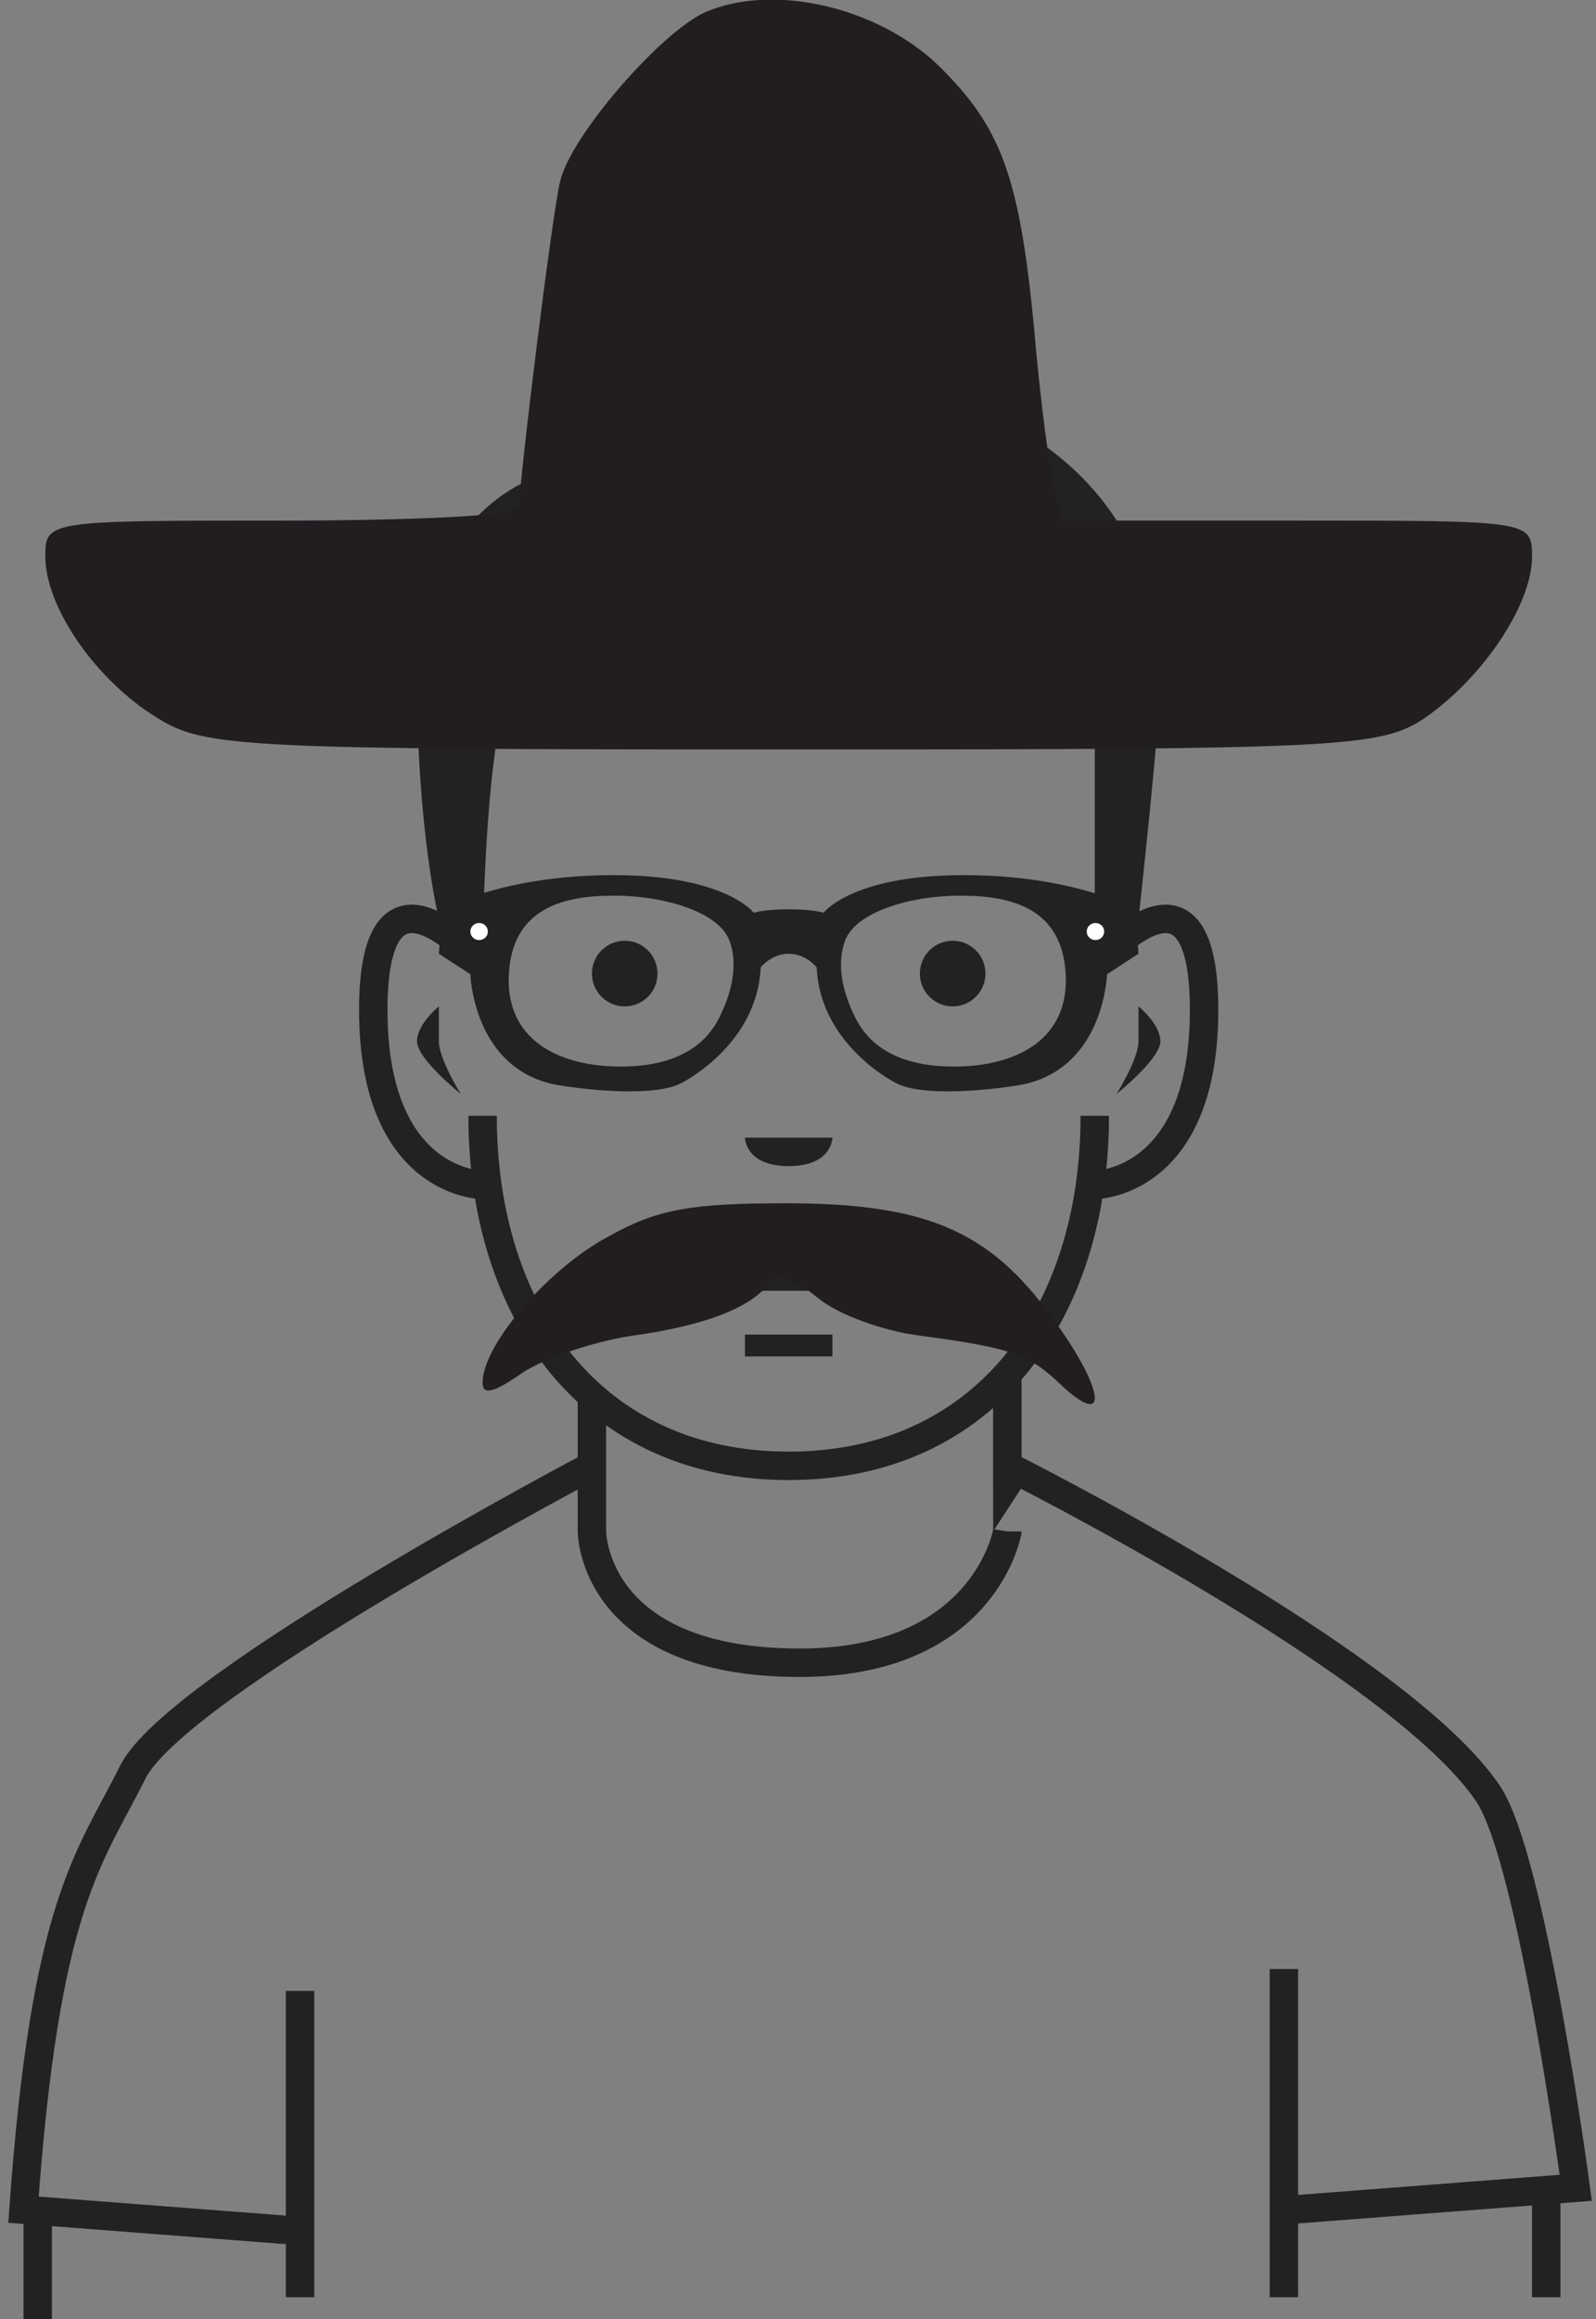 <?xml version="1.0" encoding="UTF-8"?>
<svg width="73px" height="106px" viewBox="0 0 73 106" version="1.1" xmlns="http://www.w3.org/2000/svg" xmlns:xlink="http://www.w3.org/1999/xlink">
    <rect x="0" y="0" width="73" height="106" fill="#808080" stroke="none"/>
    <!-- Generator: Sketch 41.2 (35397) - http://www.bohemiancoding.com/sketch -->
    <title>hose</title>
    <desc>Created with Sketch.</desc>
    <defs></defs>
    <g id="Page-1" stroke="none" stroke-width="1" fill="none" fill-rule="evenodd">
        <g id="hose" transform="translate(1.074, -1)">
            <g id="alex" transform="translate(0, 18)">
                <path d="M12.65,74 L12.65,88" id="Path-11" stroke="#222222" stroke-width="1.3"></path>
                <path d="M57.65,73 L57.65,88" id="Path-12" stroke="#222222" stroke-width="1.3"></path>
                <path d="M45,53 C45,53 45,55 45,51 L45,46" id="Path-14" stroke="#222222" stroke-width="1.3"></path>
                <path d="M26,47 L26,53 C26,53 26,59 35.5,59 C44,59 45,53 45,53" id="Path-2" stroke="#222222" stroke-width="1.3"></path>
                <path d="M26,50 C26,50 7,60 5,64 C3,68 1,70 4.22772928e-13,84 L13,85" id="Path-16" stroke="#222222" stroke-width="1.3"></path>
                <path d="M45,50 C45,50 63.001,59.002 67,65 C69,68 71,83 71,83 L58,84" id="Path-17" stroke="#222222" stroke-width="1.3"></path>
                <path d="M21,34 C21,43 26,50 35,50 C44,50 49,43 49,34" id="Path-19" stroke="#222222" stroke-width="1.3"></path>
                <path d="M33,35 C33,35 33,36.3 35,36.3 C37,36.3 37,35 37,35" id="Path-21" fill="#222222"></path>
                <circle id="Oval-4" fill="#222222" cx="27.5" cy="27.5" r="1.5"></circle>
                <circle id="Oval-4-Copy" fill="#222222" cx="42.5" cy="27.5" r="1.5"></circle>
                <path d="M21,37.16 C21,37.16 16,37.16 16,29.16 C16,21.16 21,27.16 21,27.16" id="Path-22" stroke="#222222" stroke-width="1.3"></path>
                <path d="M54,37.16 C54,37.16 49,37.16 49,29.16 C49,21.16 54,27.16 54,27.16" id="Path-22-Copy" stroke="#222222" stroke-width="1.3" transform="translate(51.5, 31.08) scale(-1, 1) translate(-51.5, -31.08) "></path>
                <path d="M51,30.6 C51,31.4 50,33 50,33 C50,33 52,31.4 52,30.6 C52,29.8 51,29 51,29 L51,30.6 Z" id="Path-23" fill="#222222"></path>
                <path d="M19,30.6 C19,31.4 18,33 18,33 C18,33 20,31.4 20,30.6 C20,29.8 19,29 19,29 L19,30.6 Z" id="Path-23-Copy" fill="#222222" transform="translate(19, 31) scale(-1, 1) translate(-19, -31) "></path>
                <path d="M21,27 C21,27 21,19 22,15 C23,11 24,9 24,9 C24,9 30,13 38,13 C46,13 49,14 49,17 C49,20 49,27 49,27 C49,27 50,26 51,25 C51,25 52,16 52,14 C52,-2 29,-3 23,5 C23,5 18,7 18,14 C18,21 19,25 19,25 L21,27 Z" id="Path-24" fill="#222222"></path>
                <path d="M0.65,84 L0.65,89" id="Path-26" stroke="#222222" stroke-width="1.3"></path>
                <path d="M69.65,83 L69.65,88" id="Path-27" stroke="#222222" stroke-width="1.3"></path>
                <g id="glasses" transform="translate(19, 23)">
                    <path d="M14.4,1.719 C14.4,1.719 13.12,2.37194171e-10 8,-1.77635684e-14 C2.88,-2.37229698e-10 0.16,1.562 0.16,1.562 L0,3.594 L1.44,4.531 C1.44,4.531 1.554,8.661 5.12,9.531 C5.76,9.688 9.59,10.239 11.04,9.531 C11.36,9.375 14.56,7.656 14.72,4.219 C14.72,4.219 15.2,3.594 16,3.594 L16,1.562 C14.88,1.562 14.4,1.719 14.4,1.719 Z M17.6,1.719 C17.6,1.719 18.88,2.37194171e-10 24,-1.77635684e-14 C29.12,-2.37229698e-10 31.84,1.562 31.84,1.562 L32,3.594 L30.56,4.531 C30.56,4.531 30.446,8.661 26.88,9.531 C26.24,9.688 22.41,10.239 20.96,9.531 C20.64,9.375 17.44,7.656 17.28,4.219 C17.28,4.219 16.8,3.594 16,3.594 L16,1.562 C17.12,1.562 17.6,1.719 17.6,1.719 Z M23.871,0.938 C21.471,0.938 19.071,1.719 18.591,2.969 C18.111,4.219 18.591,5.625 19.071,6.562 C19.551,7.5 20.671,8.75 23.551,8.75 C26.431,8.75 28.831,7.5 28.671,4.531 C28.511,1.562 26.271,0.938 23.871,0.938 Z M8,0.938 C10.4,0.938 12.8,1.719 13.28,2.969 C13.76,4.219 13.28,5.625 12.8,6.562 C12.32,7.5 11.2,8.75 8.32,8.75 C5.44,8.75 3.04,7.5 3.2,4.531 C3.36,1.562 5.6,0.938 8,0.938 Z" id="Combined-Shape" fill="#222222"></path>
                    <ellipse id="Oval" fill="#FFFFFF" cx="1.84" cy="2.578" rx="0.4" ry="0.391"></ellipse>
                    <ellipse id="Oval-Copy" fill="#FFFFFF" cx="30.032" cy="2.578" rx="0.4" ry="0.391"></ellipse>
                </g>
                <rect id="Rectangle-15" fill="#222222" x="31" y="41" width="8" height="1"></rect>
                <rect id="Rectangle-15-Copy-2" fill="#222222" x="33" y="44" width="4" height="1"></rect>
            </g>
            <path d="M26.794,63.681 C24.06,62.249 21,58.734 21,56.976 C21,56.39 21.521,56.52 22.823,57.432 C23.799,58.083 26.078,58.864 27.836,59.124 C31.156,59.58 33.369,60.426 34.15,61.598 C34.346,61.989 35.257,61.728 36.299,60.882 C37.21,60.101 39.358,59.319 41.051,59.124 C45.348,58.538 45.999,58.278 47.561,56.781 C49.709,54.828 49.384,56.781 47.04,59.971 C44.176,63.942 41.246,65.179 34.866,65.179 C30.57,65.179 29.007,64.918 26.794,63.681 Z" id="node20" fill="#211D21" transform="translate(35, 60.589) scale(1, -1) translate(-35, -60.589) "></path>
            <path d="M31.189,34.685 C29.171,33.788 24.987,29.006 24.538,26.914 C24.165,25.344 22.67,13.239 22.67,12.043 C22.67,11.67 17.813,11.445 11.835,11.445 C1.075,11.445 1,11.445 1,9.802 C1,7.485 3.316,4.122 6.156,2.404 C8.323,1.059 10.191,0.984 35.224,0.984 C60.108,0.984 62.051,1.059 64.068,2.404 C66.684,4.197 69,7.56 69,9.802 C69,11.445 68.925,11.445 58.24,11.445 L47.479,11.445 L47.031,13.538 C46.807,14.659 46.433,17.722 46.209,20.413 C45.536,27.213 44.714,29.454 41.8,32.294 C39.035,34.909 34.327,36.03 31.189,34.685 Z" id="node14" fill="#211D21" transform="translate(35, 18.12) scale(1, -1) translate(-35, -18.12) "></path>
        </g>
    </g>
</svg>